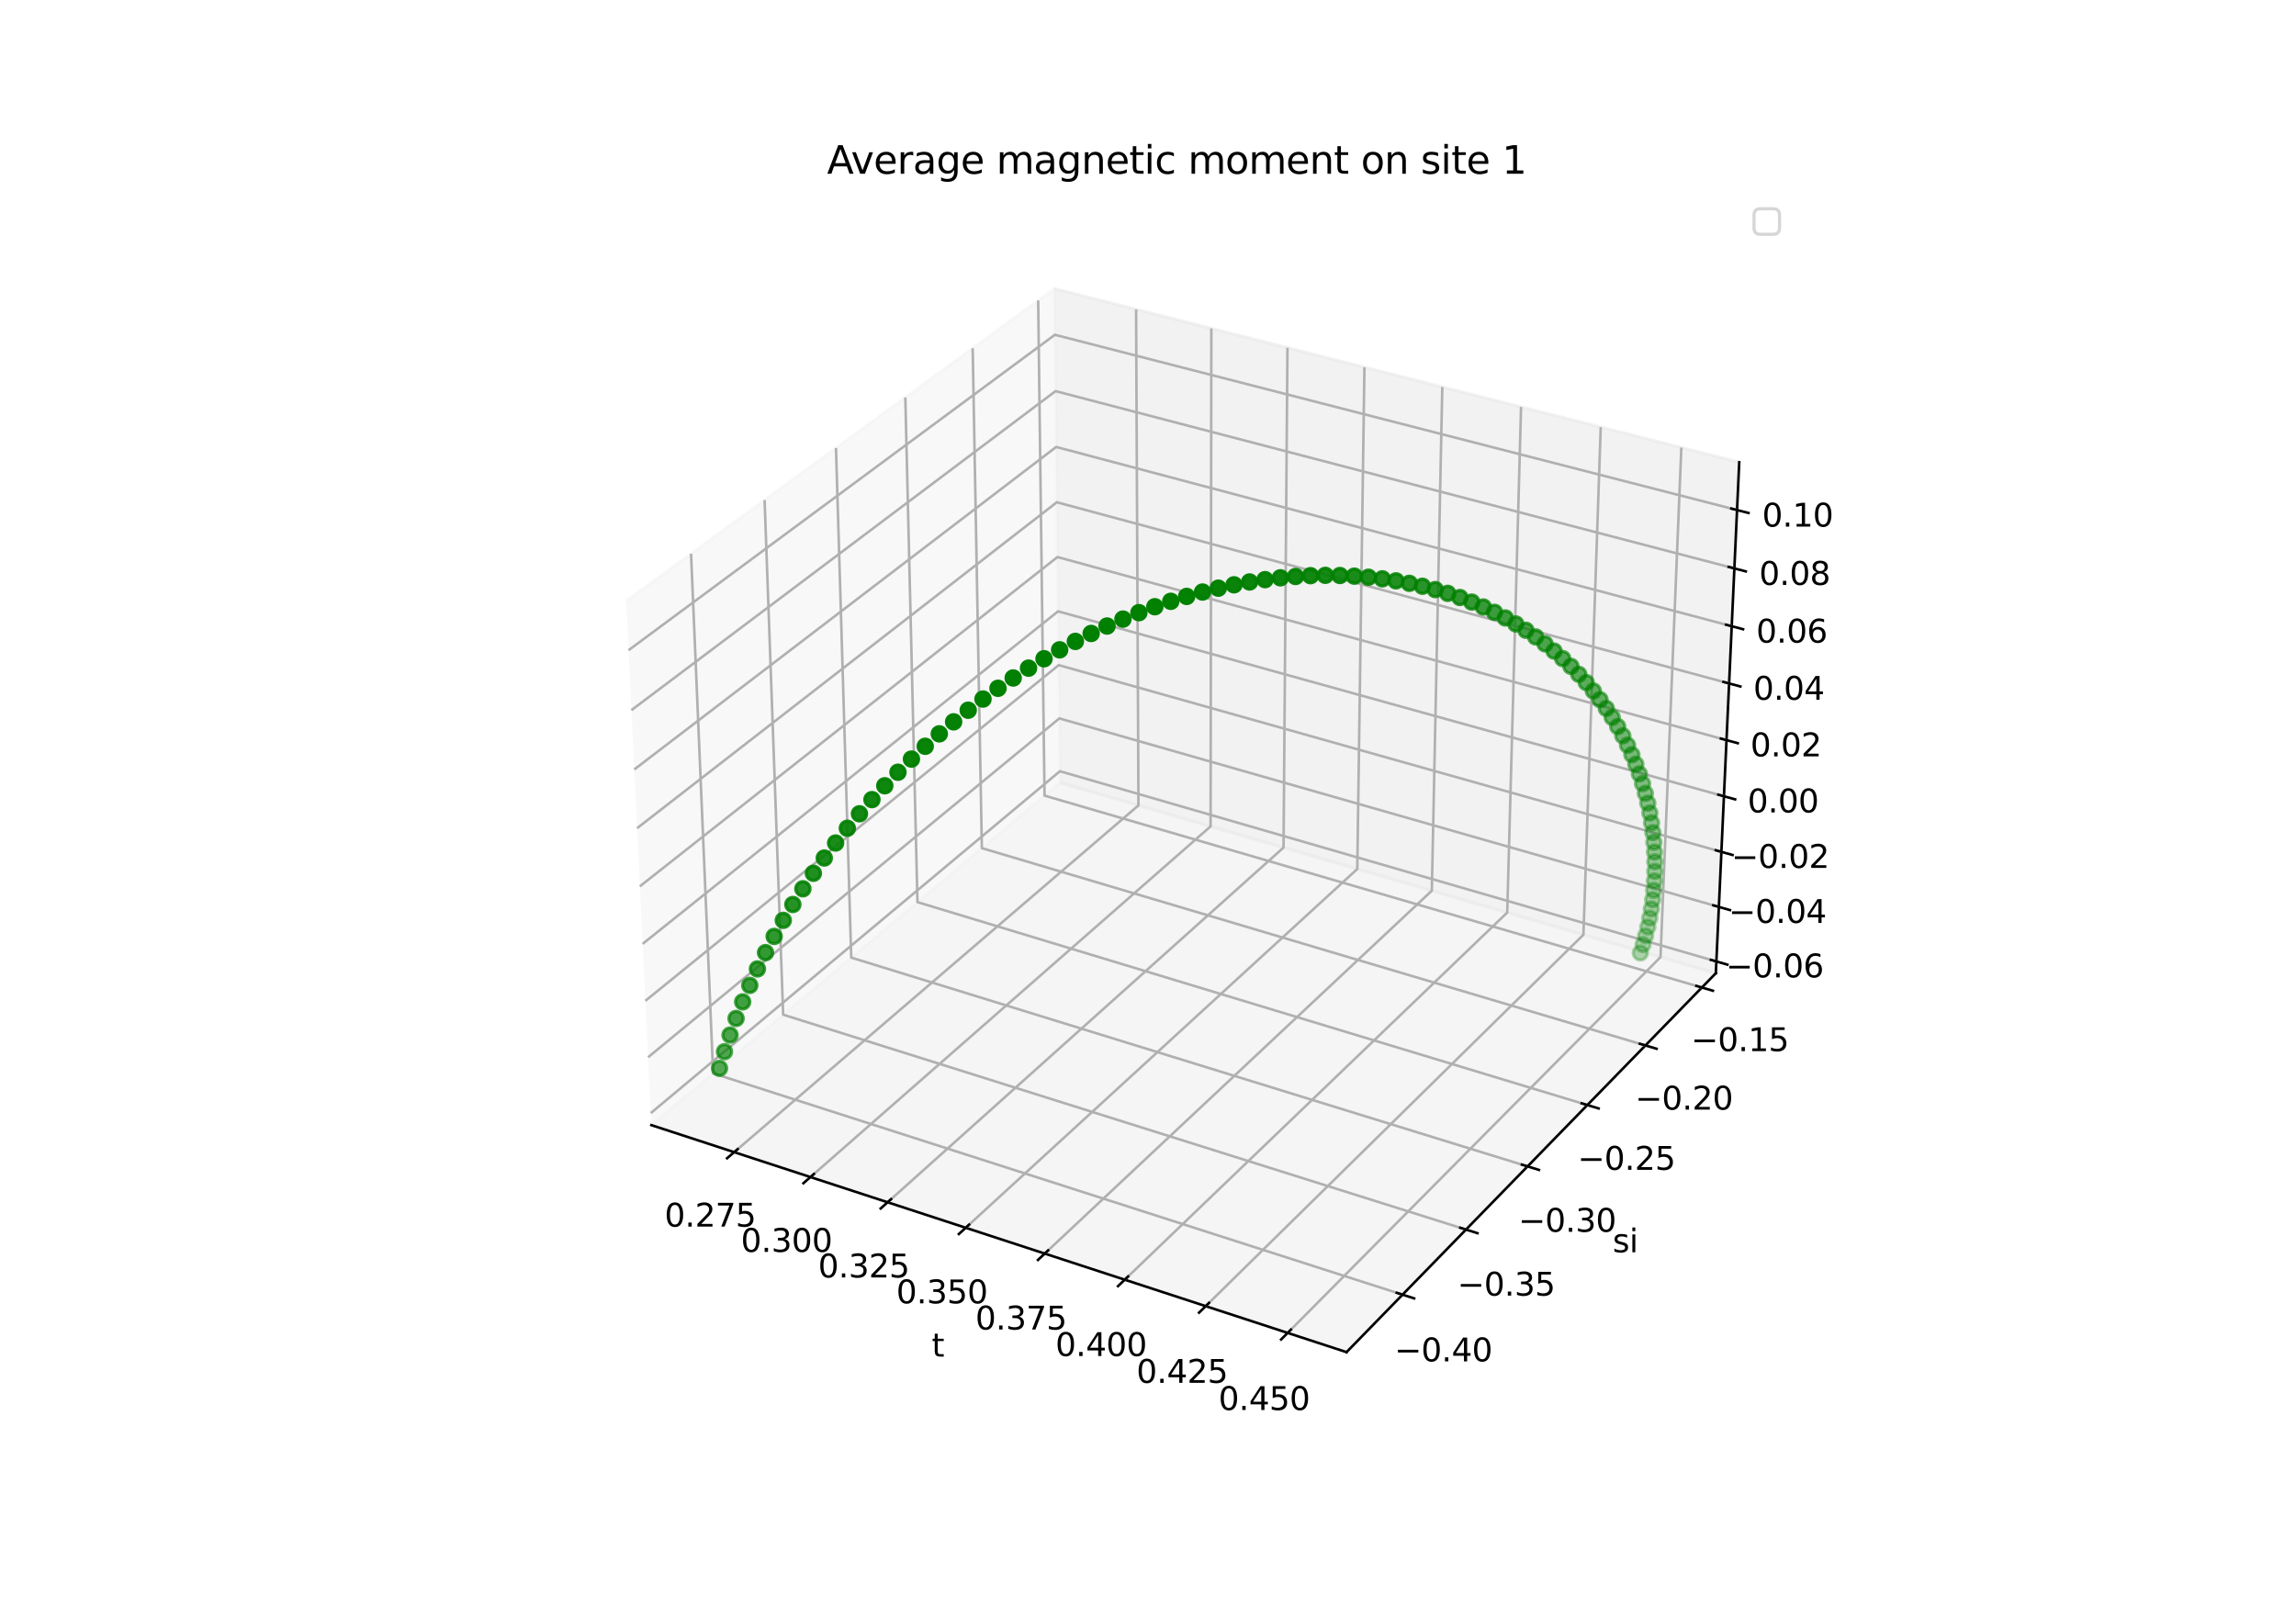 <?xml version="1.0" encoding="utf-8" standalone="no"?>
<!DOCTYPE svg PUBLIC "-//W3C//DTD SVG 1.1//EN"
  "http://www.w3.org/Graphics/SVG/1.1/DTD/svg11.dtd">
<svg xmlns:xlink="http://www.w3.org/1999/xlink" width="720pt" height="504pt" viewBox="0 0 720 504" xmlns="http://www.w3.org/2000/svg" version="1.1">
 <defs>
  <style type="text/css">*{stroke-linejoin: round; stroke-linecap: butt}</style>
 </defs>
 <g id="figure_1">
  <g id="patch_1">
   <path d="M 0 504 
L 720 504 
L 720 0 
L 0 0 
z
" style="fill: #ffffff"/>
  </g>
  <g id="patch_2">
   <path d="M 174.96 448.56 
L 563.04 448.56 
L 563.04 60.48 
L 174.96 60.48 
z
" style="fill: #ffffff"/>
  </g>
  <g id="pane3d_1">
   <g id="patch_3">
    <path d="M 204.263 352.872 
L 332.419 245.448 
L 330.638 90.525 
L 196.348 188.523 
" style="fill: #f2f2f2; opacity: 0.5; stroke: #f2f2f2; stroke-linejoin: miter"/>
   </g>
  </g>
  <g id="pane3d_2">
   <g id="patch_4">
    <path d="M 332.419 245.448 
L 538.065 305.222 
L 545.404 144.961 
L 330.638 90.525 
" style="fill: #e6e6e6; opacity: 0.5; stroke: #e6e6e6; stroke-linejoin: miter"/>
   </g>
  </g>
  <g id="pane3d_3">
   <g id="patch_5">
    <path d="M 204.263 352.872 
L 422.257 424.069 
L 538.065 305.222 
L 332.419 245.448 
" style="fill: #ececec; opacity: 0.5; stroke: #ececec; stroke-linejoin: miter"/>
   </g>
  </g>
  <g id="axis3d_1">
   <g id="line2d_1">
    <path d="M 204.263 352.872 
L 422.257 424.069 
" style="fill: none; stroke: #000000; stroke-width: 0.8; stroke-linecap: square"/>
   </g>
   <g id="text_1">
    <!-- t -->
    <g transform="translate(292.177 425.472) scale(0.1 -0.1)">
     <defs>
      <path id="DejaVuSans-74" d="M 1172 4494 
L 1172 3500 
L 2356 3500 
L 2356 3053 
L 1172 3053 
L 1172 1153 
Q 1172 725 1289 603 
Q 1406 481 1766 481 
L 2356 481 
L 2356 0 
L 1766 0 
Q 1100 0 847 248 
Q 594 497 594 1153 
L 594 3053 
L 172 3053 
L 172 3500 
L 594 3500 
L 594 4494 
L 1172 4494 
z
" transform="scale(0.016)"/>
     </defs>
     <use xlink:href="#DejaVuSans-74"/>
    </g>
   </g>
   <g id="Line3DCollection_1">
    <path d="M 230.222 361.35 
L 357.004 252.594 
L 356.265 97.02 
" style="fill: none; stroke: #b0b0b0; stroke-width: 0.8"/>
    <path d="M 254.14 369.162 
L 379.631 259.171 
L 379.863 103.002 
" style="fill: none; stroke: #b0b0b0; stroke-width: 0.8"/>
    <path d="M 278.341 377.066 
L 402.505 265.82 
L 403.73 109.051 
" style="fill: none; stroke: #b0b0b0; stroke-width: 0.8"/>
    <path d="M 302.831 385.064 
L 425.629 272.541 
L 427.869 115.17 
" style="fill: none; stroke: #b0b0b0; stroke-width: 0.8"/>
    <path d="M 327.616 393.159 
L 449.008 279.336 
L 452.286 121.359 
" style="fill: none; stroke: #b0b0b0; stroke-width: 0.8"/>
    <path d="M 352.7 401.352 
L 472.646 286.207 
L 476.985 127.619 
" style="fill: none; stroke: #b0b0b0; stroke-width: 0.8"/>
    <path d="M 378.09 409.644 
L 496.546 293.154 
L 501.971 133.952 
" style="fill: none; stroke: #b0b0b0; stroke-width: 0.8"/>
    <path d="M 403.791 418.038 
L 520.715 300.178 
L 527.249 140.36 
" style="fill: none; stroke: #b0b0b0; stroke-width: 0.8"/>
   </g>
   <g id="xtick_1">
    <g id="line2d_2">
     <path d="M 231.327 360.403 
L 228.009 363.249 
" style="fill: none; stroke: #000000; stroke-width: 0.8; stroke-linecap: square"/>
    </g>
    <g id="text_2">
     <!-- 0.275 -->
     <g transform="translate(208.397 384.701) scale(0.1 -0.1)">
      <defs>
       <path id="DejaVuSans-30" d="M 2034 4250 
Q 1547 4250 1301 3770 
Q 1056 3291 1056 2328 
Q 1056 1369 1301 889 
Q 1547 409 2034 409 
Q 2525 409 2770 889 
Q 3016 1369 3016 2328 
Q 3016 3291 2770 3770 
Q 2525 4250 2034 4250 
z
M 2034 4750 
Q 2819 4750 3233 4129 
Q 3647 3509 3647 2328 
Q 3647 1150 3233 529 
Q 2819 -91 2034 -91 
Q 1250 -91 836 529 
Q 422 1150 422 2328 
Q 422 3509 836 4129 
Q 1250 4750 2034 4750 
z
" transform="scale(0.016)"/>
       <path id="DejaVuSans-2e" d="M 684 794 
L 1344 794 
L 1344 0 
L 684 0 
L 684 794 
z
" transform="scale(0.016)"/>
       <path id="DejaVuSans-32" d="M 1228 531 
L 3431 531 
L 3431 0 
L 469 0 
L 469 531 
Q 828 903 1448 1529 
Q 2069 2156 2228 2338 
Q 2531 2678 2651 2914 
Q 2772 3150 2772 3378 
Q 2772 3750 2511 3984 
Q 2250 4219 1831 4219 
Q 1534 4219 1204 4116 
Q 875 4013 500 3803 
L 500 4441 
Q 881 4594 1212 4672 
Q 1544 4750 1819 4750 
Q 2544 4750 2975 4387 
Q 3406 4025 3406 3419 
Q 3406 3131 3298 2873 
Q 3191 2616 2906 2266 
Q 2828 2175 2409 1742 
Q 1991 1309 1228 531 
z
" transform="scale(0.016)"/>
       <path id="DejaVuSans-37" d="M 525 4666 
L 3525 4666 
L 3525 4397 
L 1831 0 
L 1172 0 
L 2766 4134 
L 525 4134 
L 525 4666 
z
" transform="scale(0.016)"/>
       <path id="DejaVuSans-35" d="M 691 4666 
L 3169 4666 
L 3169 4134 
L 1269 4134 
L 1269 2991 
Q 1406 3038 1543 3061 
Q 1681 3084 1819 3084 
Q 2600 3084 3056 2656 
Q 3513 2228 3513 1497 
Q 3513 744 3044 326 
Q 2575 -91 1722 -91 
Q 1428 -91 1123 -41 
Q 819 9 494 109 
L 494 744 
Q 775 591 1075 516 
Q 1375 441 1709 441 
Q 2250 441 2565 725 
Q 2881 1009 2881 1497 
Q 2881 1984 2565 2268 
Q 2250 2553 1709 2553 
Q 1456 2553 1204 2497 
Q 953 2441 691 2322 
L 691 4666 
z
" transform="scale(0.016)"/>
      </defs>
      <use xlink:href="#DejaVuSans-30"/>
      <use xlink:href="#DejaVuSans-2e" x="63.623"/>
      <use xlink:href="#DejaVuSans-32" x="95.41"/>
      <use xlink:href="#DejaVuSans-37" x="159.033"/>
      <use xlink:href="#DejaVuSans-35" x="222.656"/>
     </g>
    </g>
   </g>
   <g id="xtick_2">
    <g id="line2d_3">
     <path d="M 255.233 368.203 
L 251.948 371.083 
" style="fill: none; stroke: #000000; stroke-width: 0.8; stroke-linecap: square"/>
    </g>
    <g id="text_3">
     <!-- 0.300 -->
     <g transform="translate(232.331 392.626) scale(0.1 -0.1)">
      <defs>
       <path id="DejaVuSans-33" d="M 2597 2516 
Q 3050 2419 3304 2112 
Q 3559 1806 3559 1356 
Q 3559 666 3084 287 
Q 2609 -91 1734 -91 
Q 1441 -91 1130 -33 
Q 819 25 488 141 
L 488 750 
Q 750 597 1062 519 
Q 1375 441 1716 441 
Q 2309 441 2620 675 
Q 2931 909 2931 1356 
Q 2931 1769 2642 2001 
Q 2353 2234 1838 2234 
L 1294 2234 
L 1294 2753 
L 1863 2753 
Q 2328 2753 2575 2939 
Q 2822 3125 2822 3475 
Q 2822 3834 2567 4026 
Q 2313 4219 1838 4219 
Q 1578 4219 1281 4162 
Q 984 4106 628 3988 
L 628 4550 
Q 988 4650 1302 4700 
Q 1616 4750 1894 4750 
Q 2613 4750 3031 4423 
Q 3450 4097 3450 3541 
Q 3450 3153 3228 2886 
Q 3006 2619 2597 2516 
z
" transform="scale(0.016)"/>
      </defs>
      <use xlink:href="#DejaVuSans-30"/>
      <use xlink:href="#DejaVuSans-2e" x="63.623"/>
      <use xlink:href="#DejaVuSans-33" x="95.41"/>
      <use xlink:href="#DejaVuSans-30" x="159.033"/>
      <use xlink:href="#DejaVuSans-30" x="222.656"/>
     </g>
    </g>
   </g>
   <g id="xtick_3">
    <g id="line2d_4">
     <path d="M 279.423 376.096 
L 276.171 379.01 
" style="fill: none; stroke: #000000; stroke-width: 0.8; stroke-linecap: square"/>
    </g>
    <g id="text_4">
     <!-- 0.325 -->
     <g transform="translate(256.55 400.645) scale(0.1 -0.1)">
      <use xlink:href="#DejaVuSans-30"/>
      <use xlink:href="#DejaVuSans-2e" x="63.623"/>
      <use xlink:href="#DejaVuSans-33" x="95.41"/>
      <use xlink:href="#DejaVuSans-32" x="159.033"/>
      <use xlink:href="#DejaVuSans-35" x="222.656"/>
     </g>
    </g>
   </g>
   <g id="xtick_4">
    <g id="line2d_5">
     <path d="M 303.902 384.083 
L 300.684 387.032 
" style="fill: none; stroke: #000000; stroke-width: 0.8; stroke-linecap: square"/>
    </g>
    <g id="text_5">
     <!-- 0.350 -->
     <g transform="translate(281.059 408.76) scale(0.1 -0.1)">
      <use xlink:href="#DejaVuSans-30"/>
      <use xlink:href="#DejaVuSans-2e" x="63.623"/>
      <use xlink:href="#DejaVuSans-33" x="95.41"/>
      <use xlink:href="#DejaVuSans-35" x="159.033"/>
      <use xlink:href="#DejaVuSans-30" x="222.656"/>
     </g>
    </g>
   </g>
   <g id="xtick_5">
    <g id="line2d_6">
     <path d="M 328.675 392.166 
L 325.492 395.15 
" style="fill: none; stroke: #000000; stroke-width: 0.8; stroke-linecap: square"/>
    </g>
    <g id="text_6">
     <!-- 0.375 -->
     <g transform="translate(305.864 416.973) scale(0.1 -0.1)">
      <use xlink:href="#DejaVuSans-30"/>
      <use xlink:href="#DejaVuSans-2e" x="63.623"/>
      <use xlink:href="#DejaVuSans-33" x="95.41"/>
      <use xlink:href="#DejaVuSans-37" x="159.033"/>
      <use xlink:href="#DejaVuSans-35" x="222.656"/>
     </g>
    </g>
   </g>
   <g id="xtick_6">
    <g id="line2d_7">
     <path d="M 353.748 400.346 
L 350.601 403.367 
" style="fill: none; stroke: #000000; stroke-width: 0.8; stroke-linecap: square"/>
    </g>
    <g id="text_7">
     <!-- 0.400 -->
     <g transform="translate(330.97 425.286) scale(0.1 -0.1)">
      <defs>
       <path id="DejaVuSans-34" d="M 2419 4116 
L 825 1625 
L 2419 1625 
L 2419 4116 
z
M 2253 4666 
L 3047 4666 
L 3047 1625 
L 3713 1625 
L 3713 1100 
L 3047 1100 
L 3047 0 
L 2419 0 
L 2419 1100 
L 313 1100 
L 313 1709 
L 2253 4666 
z
" transform="scale(0.016)"/>
      </defs>
      <use xlink:href="#DejaVuSans-30"/>
      <use xlink:href="#DejaVuSans-2e" x="63.623"/>
      <use xlink:href="#DejaVuSans-34" x="95.41"/>
      <use xlink:href="#DejaVuSans-30" x="159.033"/>
      <use xlink:href="#DejaVuSans-30" x="222.656"/>
     </g>
    </g>
   </g>
   <g id="xtick_7">
    <g id="line2d_8">
     <path d="M 379.125 408.626 
L 376.016 411.684 
" style="fill: none; stroke: #000000; stroke-width: 0.8; stroke-linecap: square"/>
    </g>
    <g id="text_8">
     <!-- 0.425 -->
     <g transform="translate(356.381 433.699) scale(0.1 -0.1)">
      <use xlink:href="#DejaVuSans-30"/>
      <use xlink:href="#DejaVuSans-2e" x="63.623"/>
      <use xlink:href="#DejaVuSans-34" x="95.41"/>
      <use xlink:href="#DejaVuSans-32" x="159.033"/>
      <use xlink:href="#DejaVuSans-35" x="222.656"/>
     </g>
    </g>
   </g>
   <g id="xtick_8">
    <g id="line2d_9">
     <path d="M 404.812 417.008 
L 401.742 420.103 
" style="fill: none; stroke: #000000; stroke-width: 0.8; stroke-linecap: square"/>
    </g>
    <g id="text_9">
     <!-- 0.450 -->
     <g transform="translate(382.105 442.217) scale(0.1 -0.1)">
      <use xlink:href="#DejaVuSans-30"/>
      <use xlink:href="#DejaVuSans-2e" x="63.623"/>
      <use xlink:href="#DejaVuSans-34" x="95.41"/>
      <use xlink:href="#DejaVuSans-35" x="159.033"/>
      <use xlink:href="#DejaVuSans-30" x="222.656"/>
     </g>
    </g>
   </g>
  </g>
  <g id="axis3d_2">
   <g id="line2d_10">
    <path d="M 538.065 305.222 
L 422.257 424.069 
" style="fill: none; stroke: #000000; stroke-width: 0.8; stroke-linecap: square"/>
   </g>
   <g id="text_10">
    <!-- si -->
    <g transform="translate(505.72 392.744) scale(0.1 -0.1)">
     <defs>
      <path id="DejaVuSans-73" d="M 2834 3397 
L 2834 2853 
Q 2591 2978 2328 3040 
Q 2066 3103 1784 3103 
Q 1356 3103 1142 2972 
Q 928 2841 928 2578 
Q 928 2378 1081 2264 
Q 1234 2150 1697 2047 
L 1894 2003 
Q 2506 1872 2764 1633 
Q 3022 1394 3022 966 
Q 3022 478 2636 193 
Q 2250 -91 1575 -91 
Q 1294 -91 989 -36 
Q 684 19 347 128 
L 347 722 
Q 666 556 975 473 
Q 1284 391 1588 391 
Q 1994 391 2212 530 
Q 2431 669 2431 922 
Q 2431 1156 2273 1281 
Q 2116 1406 1581 1522 
L 1381 1569 
Q 847 1681 609 1914 
Q 372 2147 372 2553 
Q 372 3047 722 3315 
Q 1072 3584 1716 3584 
Q 2034 3584 2315 3537 
Q 2597 3491 2834 3397 
z
" transform="scale(0.016)"/>
      <path id="DejaVuSans-69" d="M 603 3500 
L 1178 3500 
L 1178 0 
L 603 0 
L 603 3500 
z
M 603 4863 
L 1178 4863 
L 1178 4134 
L 603 4134 
L 603 4863 
z
" transform="scale(0.016)"/>
     </defs>
     <use xlink:href="#DejaVuSans-73"/>
     <use xlink:href="#DejaVuSans-69" x="52.1"/>
    </g>
   </g>
   <g id="Line3DCollection_2">
    <path d="M 216.707 173.666 
L 223.629 336.638 
L 439.823 406.042 
" style="fill: none; stroke: #b0b0b0; stroke-width: 0.8"/>
    <path d="M 239.768 156.837 
L 245.593 318.228 
L 459.717 385.626 
" style="fill: none; stroke: #b0b0b0; stroke-width: 0.8"/>
    <path d="M 262.155 140.5 
L 266.943 300.332 
L 479.025 365.811 
" style="fill: none; stroke: #b0b0b0; stroke-width: 0.8"/>
    <path d="M 283.898 124.633 
L 287.704 282.93 
L 497.774 346.57 
" style="fill: none; stroke: #b0b0b0; stroke-width: 0.8"/>
    <path d="M 305.024 109.217 
L 307.9 266.001 
L 515.987 327.879 
" style="fill: none; stroke: #b0b0b0; stroke-width: 0.8"/>
    <path d="M 325.558 94.231 
L 327.554 249.527 
L 533.687 309.714 
" style="fill: none; stroke: #b0b0b0; stroke-width: 0.8"/>
   </g>
   <g id="xtick_9">
    <g id="line2d_11">
     <path d="M 438.002 405.457 
L 443.471 407.213 
" style="fill: none; stroke: #000000; stroke-width: 0.8; stroke-linecap: square"/>
    </g>
    <g id="text_11">
     <!-- −0.40 -->
     <g transform="translate(437.291 426.961) scale(0.1 -0.1)">
      <defs>
       <path id="DejaVuSans-2212" d="M 678 2272 
L 4684 2272 
L 4684 1741 
L 678 1741 
L 678 2272 
z
" transform="scale(0.016)"/>
      </defs>
      <use xlink:href="#DejaVuSans-2212"/>
      <use xlink:href="#DejaVuSans-30" x="83.789"/>
      <use xlink:href="#DejaVuSans-2e" x="147.412"/>
      <use xlink:href="#DejaVuSans-34" x="179.199"/>
      <use xlink:href="#DejaVuSans-30" x="242.822"/>
     </g>
    </g>
   </g>
   <g id="xtick_10">
    <g id="line2d_12">
     <path d="M 457.914 385.059 
L 463.326 386.762 
" style="fill: none; stroke: #000000; stroke-width: 0.8; stroke-linecap: square"/>
    </g>
    <g id="text_12">
     <!-- −0.35 -->
     <g transform="translate(457.002 406.339) scale(0.1 -0.1)">
      <use xlink:href="#DejaVuSans-2212"/>
      <use xlink:href="#DejaVuSans-30" x="83.789"/>
      <use xlink:href="#DejaVuSans-2e" x="147.412"/>
      <use xlink:href="#DejaVuSans-33" x="179.199"/>
      <use xlink:href="#DejaVuSans-35" x="242.822"/>
     </g>
    </g>
   </g>
   <g id="xtick_11">
    <g id="line2d_13">
     <path d="M 477.241 365.26 
L 482.598 366.914 
" style="fill: none; stroke: #000000; stroke-width: 0.8; stroke-linecap: square"/>
    </g>
    <g id="text_13">
     <!-- −0.30 -->
     <g transform="translate(476.132 386.323) scale(0.1 -0.1)">
      <use xlink:href="#DejaVuSans-2212"/>
      <use xlink:href="#DejaVuSans-30" x="83.789"/>
      <use xlink:href="#DejaVuSans-2e" x="147.412"/>
      <use xlink:href="#DejaVuSans-33" x="179.199"/>
      <use xlink:href="#DejaVuSans-30" x="242.822"/>
     </g>
    </g>
   </g>
   <g id="xtick_12">
    <g id="line2d_14">
     <path d="M 496.008 346.035 
L 501.31 347.641 
" style="fill: none; stroke: #000000; stroke-width: 0.8; stroke-linecap: square"/>
    </g>
    <g id="text_14">
     <!-- −0.25 -->
     <g transform="translate(494.708 366.887) scale(0.1 -0.1)">
      <use xlink:href="#DejaVuSans-2212"/>
      <use xlink:href="#DejaVuSans-30" x="83.789"/>
      <use xlink:href="#DejaVuSans-2e" x="147.412"/>
      <use xlink:href="#DejaVuSans-32" x="179.199"/>
      <use xlink:href="#DejaVuSans-35" x="242.822"/>
     </g>
    </g>
   </g>
   <g id="xtick_13">
    <g id="line2d_15">
     <path d="M 514.239 327.359 
L 519.487 328.92 
" style="fill: none; stroke: #000000; stroke-width: 0.8; stroke-linecap: square"/>
    </g>
    <g id="text_15">
     <!-- −0.20 -->
     <g transform="translate(512.753 348.007) scale(0.1 -0.1)">
      <use xlink:href="#DejaVuSans-2212"/>
      <use xlink:href="#DejaVuSans-30" x="83.789"/>
      <use xlink:href="#DejaVuSans-2e" x="147.412"/>
      <use xlink:href="#DejaVuSans-32" x="179.199"/>
      <use xlink:href="#DejaVuSans-30" x="242.822"/>
     </g>
    </g>
   </g>
   <g id="xtick_14">
    <g id="line2d_16">
     <path d="M 531.957 309.209 
L 537.152 310.726 
" style="fill: none; stroke: #000000; stroke-width: 0.8; stroke-linecap: square"/>
    </g>
    <g id="text_16">
     <!-- −0.15 -->
     <g transform="translate(530.29 329.659) scale(0.1 -0.1)">
      <defs>
       <path id="DejaVuSans-31" d="M 794 531 
L 1825 531 
L 1825 4091 
L 703 3866 
L 703 4441 
L 1819 4666 
L 2450 4666 
L 2450 531 
L 3481 531 
L 3481 0 
L 794 0 
L 794 531 
z
" transform="scale(0.016)"/>
      </defs>
      <use xlink:href="#DejaVuSans-2212"/>
      <use xlink:href="#DejaVuSans-30" x="83.789"/>
      <use xlink:href="#DejaVuSans-2e" x="147.412"/>
      <use xlink:href="#DejaVuSans-31" x="179.199"/>
      <use xlink:href="#DejaVuSans-35" x="242.822"/>
     </g>
    </g>
   </g>
  </g>
  <g id="axis3d_3">
   <g id="line2d_17">
    <path d="M 538.065 305.222 
L 545.404 144.961 
" style="fill: none; stroke: #000000; stroke-width: 0.8; stroke-linecap: square"/>
   </g>
   <g id="Line3DCollection_3">
    <path d="M 538.234 301.536 
L 332.378 241.878 
L 204.081 349.098 
" style="fill: none; stroke: #b0b0b0; stroke-width: 0.8"/>
    <path d="M 539.017 284.431 
L 332.188 225.313 
L 203.237 331.582 
" style="fill: none; stroke: #b0b0b0; stroke-width: 0.8"/>
    <path d="M 539.808 267.162 
L 331.996 208.597 
L 202.386 313.892 
" style="fill: none; stroke: #b0b0b0; stroke-width: 0.8"/>
    <path d="M 540.606 249.727 
L 331.802 191.727 
L 201.525 296.024 
" style="fill: none; stroke: #b0b0b0; stroke-width: 0.8"/>
    <path d="M 541.413 232.122 
L 331.606 174.702 
L 200.656 277.976 
" style="fill: none; stroke: #b0b0b0; stroke-width: 0.8"/>
    <path d="M 542.227 214.346 
L 331.408 157.519 
L 199.778 259.746 
" style="fill: none; stroke: #b0b0b0; stroke-width: 0.8"/>
    <path d="M 543.049 196.396 
L 331.209 140.175 
L 198.891 241.331 
" style="fill: none; stroke: #b0b0b0; stroke-width: 0.8"/>
    <path d="M 543.879 178.27 
L 331.008 122.67 
L 197.995 222.727 
" style="fill: none; stroke: #b0b0b0; stroke-width: 0.8"/>
    <path d="M 544.717 159.964 
L 330.804 105 
L 197.09 203.932 
" style="fill: none; stroke: #b0b0b0; stroke-width: 0.8"/>
   </g>
   <g id="xtick_15">
    <g id="line2d_18">
     <path d="M 536.506 301.035 
L 541.694 302.538 
" style="fill: none; stroke: #000000; stroke-width: 0.8; stroke-linecap: square"/>
    </g>
    <g id="text_17">
     <!-- −0.06 -->
     <g transform="translate(541.196 306.532) scale(0.1 -0.1)">
      <defs>
       <path id="DejaVuSans-36" d="M 2113 2584 
Q 1688 2584 1439 2293 
Q 1191 2003 1191 1497 
Q 1191 994 1439 701 
Q 1688 409 2113 409 
Q 2538 409 2786 701 
Q 3034 994 3034 1497 
Q 3034 2003 2786 2293 
Q 2538 2584 2113 2584 
z
M 3366 4563 
L 3366 3988 
Q 3128 4100 2886 4159 
Q 2644 4219 2406 4219 
Q 1781 4219 1451 3797 
Q 1122 3375 1075 2522 
Q 1259 2794 1537 2939 
Q 1816 3084 2150 3084 
Q 2853 3084 3261 2657 
Q 3669 2231 3669 1497 
Q 3669 778 3244 343 
Q 2819 -91 2113 -91 
Q 1303 -91 875 529 
Q 447 1150 447 2328 
Q 447 3434 972 4092 
Q 1497 4750 2381 4750 
Q 2619 4750 2861 4703 
Q 3103 4656 3366 4563 
z
" transform="scale(0.016)"/>
      </defs>
      <use xlink:href="#DejaVuSans-2212"/>
      <use xlink:href="#DejaVuSans-30" x="83.789"/>
      <use xlink:href="#DejaVuSans-2e" x="147.412"/>
      <use xlink:href="#DejaVuSans-30" x="179.199"/>
      <use xlink:href="#DejaVuSans-36" x="242.822"/>
     </g>
    </g>
   </g>
   <g id="xtick_16">
    <g id="line2d_19">
     <path d="M 537.281 283.935 
L 542.494 285.425 
" style="fill: none; stroke: #000000; stroke-width: 0.8; stroke-linecap: square"/>
    </g>
    <g id="text_18">
     <!-- −0.04 -->
     <g transform="translate(542.064 289.45) scale(0.1 -0.1)">
      <use xlink:href="#DejaVuSans-2212"/>
      <use xlink:href="#DejaVuSans-30" x="83.789"/>
      <use xlink:href="#DejaVuSans-2e" x="147.412"/>
      <use xlink:href="#DejaVuSans-30" x="179.199"/>
      <use xlink:href="#DejaVuSans-34" x="242.822"/>
     </g>
    </g>
   </g>
   <g id="xtick_17">
    <g id="line2d_20">
     <path d="M 538.063 266.67 
L 543.302 268.147 
" style="fill: none; stroke: #000000; stroke-width: 0.8; stroke-linecap: square"/>
    </g>
    <g id="text_19">
     <!-- −0.02 -->
     <g transform="translate(542.942 272.205) scale(0.1 -0.1)">
      <use xlink:href="#DejaVuSans-2212"/>
      <use xlink:href="#DejaVuSans-30" x="83.789"/>
      <use xlink:href="#DejaVuSans-2e" x="147.412"/>
      <use xlink:href="#DejaVuSans-30" x="179.199"/>
      <use xlink:href="#DejaVuSans-32" x="242.822"/>
     </g>
    </g>
   </g>
   <g id="xtick_18">
    <g id="line2d_21">
     <path d="M 538.853 249.239 
L 544.118 250.702 
" style="fill: none; stroke: #000000; stroke-width: 0.8; stroke-linecap: square"/>
    </g>
    <g id="text_20">
     <!-- 0.00 -->
     <g transform="translate(548.017 254.793) scale(0.1 -0.1)">
      <use xlink:href="#DejaVuSans-30"/>
      <use xlink:href="#DejaVuSans-2e" x="63.623"/>
      <use xlink:href="#DejaVuSans-30" x="95.41"/>
      <use xlink:href="#DejaVuSans-30" x="159.033"/>
     </g>
    </g>
   </g>
   <g id="xtick_19">
    <g id="line2d_22">
     <path d="M 539.65 231.64 
L 544.942 233.088 
" style="fill: none; stroke: #000000; stroke-width: 0.8; stroke-linecap: square"/>
    </g>
    <g id="text_21">
     <!-- 0.02 -->
     <g transform="translate(548.911 237.213) scale(0.1 -0.1)">
      <use xlink:href="#DejaVuSans-30"/>
      <use xlink:href="#DejaVuSans-2e" x="63.623"/>
      <use xlink:href="#DejaVuSans-30" x="95.41"/>
      <use xlink:href="#DejaVuSans-32" x="159.033"/>
     </g>
    </g>
   </g>
   <g id="xtick_20">
    <g id="line2d_23">
     <path d="M 540.455 213.869 
L 545.774 215.302 
" style="fill: none; stroke: #000000; stroke-width: 0.8; stroke-linecap: square"/>
    </g>
    <g id="text_22">
     <!-- 0.04 -->
     <g transform="translate(549.814 219.463) scale(0.1 -0.1)">
      <use xlink:href="#DejaVuSans-30"/>
      <use xlink:href="#DejaVuSans-2e" x="63.623"/>
      <use xlink:href="#DejaVuSans-30" x="95.41"/>
      <use xlink:href="#DejaVuSans-34" x="159.033"/>
     </g>
    </g>
   </g>
   <g id="xtick_21">
    <g id="line2d_24">
     <path d="M 541.268 195.924 
L 546.614 197.342 
" style="fill: none; stroke: #000000; stroke-width: 0.8; stroke-linecap: square"/>
    </g>
    <g id="text_23">
     <!-- 0.06 -->
     <g transform="translate(550.726 201.539) scale(0.1 -0.1)">
      <use xlink:href="#DejaVuSans-30"/>
      <use xlink:href="#DejaVuSans-2e" x="63.623"/>
      <use xlink:href="#DejaVuSans-30" x="95.41"/>
      <use xlink:href="#DejaVuSans-36" x="159.033"/>
     </g>
    </g>
   </g>
   <g id="xtick_22">
    <g id="line2d_25">
     <path d="M 542.089 177.802 
L 547.462 179.206 
" style="fill: none; stroke: #000000; stroke-width: 0.8; stroke-linecap: square"/>
    </g>
    <g id="text_24">
     <!-- 0.08 -->
     <g transform="translate(551.646 183.439) scale(0.1 -0.1)">
      <defs>
       <path id="DejaVuSans-38" d="M 2034 2216 
Q 1584 2216 1326 1975 
Q 1069 1734 1069 1313 
Q 1069 891 1326 650 
Q 1584 409 2034 409 
Q 2484 409 2743 651 
Q 3003 894 3003 1313 
Q 3003 1734 2745 1975 
Q 2488 2216 2034 2216 
z
M 1403 2484 
Q 997 2584 770 2862 
Q 544 3141 544 3541 
Q 544 4100 942 4425 
Q 1341 4750 2034 4750 
Q 2731 4750 3128 4425 
Q 3525 4100 3525 3541 
Q 3525 3141 3298 2862 
Q 3072 2584 2669 2484 
Q 3125 2378 3379 2068 
Q 3634 1759 3634 1313 
Q 3634 634 3220 271 
Q 2806 -91 2034 -91 
Q 1263 -91 848 271 
Q 434 634 434 1313 
Q 434 1759 690 2068 
Q 947 2378 1403 2484 
z
M 1172 3481 
Q 1172 3119 1398 2916 
Q 1625 2713 2034 2713 
Q 2441 2713 2670 2916 
Q 2900 3119 2900 3481 
Q 2900 3844 2670 4047 
Q 2441 4250 2034 4250 
Q 1625 4250 1398 4047 
Q 1172 3844 1172 3481 
z
" transform="scale(0.016)"/>
      </defs>
      <use xlink:href="#DejaVuSans-30"/>
      <use xlink:href="#DejaVuSans-2e" x="63.623"/>
      <use xlink:href="#DejaVuSans-30" x="95.41"/>
      <use xlink:href="#DejaVuSans-38" x="159.033"/>
     </g>
    </g>
   </g>
   <g id="xtick_23">
    <g id="line2d_26">
     <path d="M 542.918 159.502 
L 548.319 160.89 
" style="fill: none; stroke: #000000; stroke-width: 0.8; stroke-linecap: square"/>
    </g>
    <g id="text_25">
     <!-- 0.10 -->
     <g transform="translate(552.576 165.161) scale(0.1 -0.1)">
      <use xlink:href="#DejaVuSans-30"/>
      <use xlink:href="#DejaVuSans-2e" x="63.623"/>
      <use xlink:href="#DejaVuSans-31" x="95.41"/>
      <use xlink:href="#DejaVuSans-30" x="159.033"/>
     </g>
    </g>
   </g>
  </g>
  <g id="axes_1">
   <g id="Path3DCollection_1">
    <defs>
     <path id="C0_0_8c567a494f" d="M 0 2.236 
C 0.593 2.236 1.162 2 1.581 1.581 
C 2 1.162 2.236 0.593 2.236 -0 
C 2.236 -0.593 2 -1.162 1.581 -1.581 
C 1.162 -2 0.593 -2.236 0 -2.236 
C -0.593 -2.236 -1.162 -2 -1.581 -1.581 
C -2 -1.162 -2.236 -0.593 -2.236 0 
C -2.236 0.593 -2 1.162 -1.581 1.581 
C -1.162 2 -0.593 2.236 0 2.236 
z
"/>
    </defs>
    <g clip-path="url(#pf5fe8722d4)">
     <use xlink:href="#C0_0_8c567a494f" x="514.386" y="298.866" style="fill: #008000; fill-opacity: 0.3; stroke: #008000; stroke-opacity: 0.3"/>
    </g>
    <g clip-path="url(#pf5fe8722d4)">
     <use xlink:href="#C0_0_8c567a494f" x="515.252" y="296.208" style="fill: #008000; fill-opacity: 0.306; stroke: #008000; stroke-opacity: 0.306"/>
    </g>
    <g clip-path="url(#pf5fe8722d4)">
     <use xlink:href="#C0_0_8c567a494f" x="516.033" y="293.495" style="fill: #008000; fill-opacity: 0.313; stroke: #008000; stroke-opacity: 0.313"/>
    </g>
    <g clip-path="url(#pf5fe8722d4)">
     <use xlink:href="#C0_0_8c567a494f" x="516.726" y="290.732" style="fill: #008000; fill-opacity: 0.32; stroke: #008000; stroke-opacity: 0.32"/>
    </g>
    <g clip-path="url(#pf5fe8722d4)">
     <use xlink:href="#C0_0_8c567a494f" x="517.33" y="287.921" style="fill: #008000; fill-opacity: 0.328; stroke: #008000; stroke-opacity: 0.328"/>
    </g>
    <g clip-path="url(#pf5fe8722d4)">
     <use xlink:href="#C0_0_8c567a494f" x="517.841" y="285.067" style="fill: #008000; fill-opacity: 0.336; stroke: #008000; stroke-opacity: 0.336"/>
    </g>
    <g clip-path="url(#pf5fe8722d4)">
     <use xlink:href="#C0_0_8c567a494f" x="518.258" y="282.173" style="fill: #008000; fill-opacity: 0.344; stroke: #008000; stroke-opacity: 0.344"/>
    </g>
    <g clip-path="url(#pf5fe8722d4)">
     <use xlink:href="#C0_0_8c567a494f" x="518.577" y="279.242" style="fill: #008000; fill-opacity: 0.353; stroke: #008000; stroke-opacity: 0.353"/>
    </g>
    <g clip-path="url(#pf5fe8722d4)">
     <use xlink:href="#C0_0_8c567a494f" x="518.797" y="276.279" style="fill: #008000; fill-opacity: 0.362; stroke: #008000; stroke-opacity: 0.362"/>
    </g>
    <g clip-path="url(#pf5fe8722d4)">
     <use xlink:href="#C0_0_8c567a494f" x="518.916" y="273.288" style="fill: #008000; fill-opacity: 0.371; stroke: #008000; stroke-opacity: 0.371"/>
    </g>
    <g clip-path="url(#pf5fe8722d4)">
     <use xlink:href="#C0_0_8c567a494f" x="518.93" y="270.272" style="fill: #008000; fill-opacity: 0.381; stroke: #008000; stroke-opacity: 0.381"/>
    </g>
    <g clip-path="url(#pf5fe8722d4)">
     <use xlink:href="#C0_0_8c567a494f" x="518.839" y="267.235" style="fill: #008000; fill-opacity: 0.391; stroke: #008000; stroke-opacity: 0.391"/>
    </g>
    <g clip-path="url(#pf5fe8722d4)">
     <use xlink:href="#C0_0_8c567a494f" x="518.641" y="264.182" style="fill: #008000; fill-opacity: 0.401; stroke: #008000; stroke-opacity: 0.401"/>
    </g>
    <g clip-path="url(#pf5fe8722d4)">
     <use xlink:href="#C0_0_8c567a494f" x="518.332" y="261.117" style="fill: #008000; fill-opacity: 0.412; stroke: #008000; stroke-opacity: 0.412"/>
    </g>
    <g clip-path="url(#pf5fe8722d4)">
     <use xlink:href="#C0_0_8c567a494f" x="517.913" y="258.044" style="fill: #008000; fill-opacity: 0.423; stroke: #008000; stroke-opacity: 0.423"/>
    </g>
    <g clip-path="url(#pf5fe8722d4)">
     <use xlink:href="#C0_0_8c567a494f" x="517.381" y="254.967" style="fill: #008000; fill-opacity: 0.434; stroke: #008000; stroke-opacity: 0.434"/>
    </g>
    <g clip-path="url(#pf5fe8722d4)">
     <use xlink:href="#C0_0_8c567a494f" x="516.734" y="251.892" style="fill: #008000; fill-opacity: 0.446; stroke: #008000; stroke-opacity: 0.446"/>
    </g>
    <g clip-path="url(#pf5fe8722d4)">
     <use xlink:href="#C0_0_8c567a494f" x="515.971" y="248.821" style="fill: #008000; fill-opacity: 0.458; stroke: #008000; stroke-opacity: 0.458"/>
    </g>
    <g clip-path="url(#pf5fe8722d4)">
     <use xlink:href="#C0_0_8c567a494f" x="515.091" y="245.761" style="fill: #008000; fill-opacity: 0.47; stroke: #008000; stroke-opacity: 0.47"/>
    </g>
    <g clip-path="url(#pf5fe8722d4)">
     <use xlink:href="#C0_0_8c567a494f" x="514.093" y="242.714" style="fill: #008000; fill-opacity: 0.482; stroke: #008000; stroke-opacity: 0.482"/>
    </g>
    <g clip-path="url(#pf5fe8722d4)">
     <use xlink:href="#C0_0_8c567a494f" x="512.976" y="239.687" style="fill: #008000; fill-opacity: 0.495; stroke: #008000; stroke-opacity: 0.495"/>
    </g>
    <g clip-path="url(#pf5fe8722d4)">
     <use xlink:href="#C0_0_8c567a494f" x="511.738" y="236.683" style="fill: #008000; fill-opacity: 0.508; stroke: #008000; stroke-opacity: 0.508"/>
    </g>
    <g clip-path="url(#pf5fe8722d4)">
     <use xlink:href="#C0_0_8c567a494f" x="510.378" y="233.708" style="fill: #008000; fill-opacity: 0.521; stroke: #008000; stroke-opacity: 0.521"/>
    </g>
    <g clip-path="url(#pf5fe8722d4)">
     <use xlink:href="#C0_0_8c567a494f" x="508.897" y="230.766" style="fill: #008000; fill-opacity: 0.534; stroke: #008000; stroke-opacity: 0.534"/>
    </g>
    <g clip-path="url(#pf5fe8722d4)">
     <use xlink:href="#C0_0_8c567a494f" x="507.294" y="227.861" style="fill: #008000; fill-opacity: 0.547; stroke: #008000; stroke-opacity: 0.547"/>
    </g>
    <g clip-path="url(#pf5fe8722d4)">
     <use xlink:href="#C0_0_8c567a494f" x="505.568" y="224.999" style="fill: #008000; fill-opacity: 0.561; stroke: #008000; stroke-opacity: 0.561"/>
    </g>
    <g clip-path="url(#pf5fe8722d4)">
     <use xlink:href="#C0_0_8c567a494f" x="503.718" y="222.184" style="fill: #008000; fill-opacity: 0.575; stroke: #008000; stroke-opacity: 0.575"/>
    </g>
    <g clip-path="url(#pf5fe8722d4)">
     <use xlink:href="#C0_0_8c567a494f" x="501.746" y="219.421" style="fill: #008000; fill-opacity: 0.589; stroke: #008000; stroke-opacity: 0.589"/>
    </g>
    <g clip-path="url(#pf5fe8722d4)">
     <use xlink:href="#C0_0_8c567a494f" x="499.65" y="216.715" style="fill: #008000; fill-opacity: 0.602; stroke: #008000; stroke-opacity: 0.602"/>
    </g>
    <g clip-path="url(#pf5fe8722d4)">
     <use xlink:href="#C0_0_8c567a494f" x="497.432" y="214.071" style="fill: #008000; fill-opacity: 0.616; stroke: #008000; stroke-opacity: 0.616"/>
    </g>
    <g clip-path="url(#pf5fe8722d4)">
     <use xlink:href="#C0_0_8c567a494f" x="495.091" y="211.492" style="fill: #008000; fill-opacity: 0.631; stroke: #008000; stroke-opacity: 0.631"/>
    </g>
    <g clip-path="url(#pf5fe8722d4)">
     <use xlink:href="#C0_0_8c567a494f" x="492.628" y="208.985" style="fill: #008000; fill-opacity: 0.645; stroke: #008000; stroke-opacity: 0.645"/>
    </g>
    <g clip-path="url(#pf5fe8722d4)">
     <use xlink:href="#C0_0_8c567a494f" x="490.044" y="206.553" style="fill: #008000; fill-opacity: 0.659; stroke: #008000; stroke-opacity: 0.659"/>
    </g>
    <g clip-path="url(#pf5fe8722d4)">
     <use xlink:href="#C0_0_8c567a494f" x="225.636" y="335.049" style="fill: #008000; fill-opacity: 0.663; stroke: #008000; stroke-opacity: 0.663"/>
    </g>
    <g clip-path="url(#pf5fe8722d4)">
     <use xlink:href="#C0_0_8c567a494f" x="487.339" y="204.202" style="fill: #008000; fill-opacity: 0.673; stroke: #008000; stroke-opacity: 0.673"/>
    </g>
    <g clip-path="url(#pf5fe8722d4)">
     <use xlink:href="#C0_0_8c567a494f" x="227.194" y="329.834" style="fill: #008000; fill-opacity: 0.683; stroke: #008000; stroke-opacity: 0.683"/>
    </g>
    <g clip-path="url(#pf5fe8722d4)">
     <use xlink:href="#C0_0_8c567a494f" x="484.516" y="201.936" style="fill: #008000; fill-opacity: 0.687; stroke: #008000; stroke-opacity: 0.687"/>
    </g>
    <g clip-path="url(#pf5fe8722d4)">
     <use xlink:href="#C0_0_8c567a494f" x="481.574" y="199.759" style="fill: #008000; fill-opacity: 0.701; stroke: #008000; stroke-opacity: 0.701"/>
    </g>
    <g clip-path="url(#pf5fe8722d4)">
     <use xlink:href="#C0_0_8c567a494f" x="228.924" y="324.619" style="fill: #008000; fill-opacity: 0.703; stroke: #008000; stroke-opacity: 0.703"/>
    </g>
    <g clip-path="url(#pf5fe8722d4)">
     <use xlink:href="#C0_0_8c567a494f" x="478.515" y="197.676" style="fill: #008000; fill-opacity: 0.715; stroke: #008000; stroke-opacity: 0.715"/>
    </g>
    <g clip-path="url(#pf5fe8722d4)">
     <use xlink:href="#C0_0_8c567a494f" x="230.823" y="319.41" style="fill: #008000; fill-opacity: 0.723; stroke: #008000; stroke-opacity: 0.723"/>
    </g>
    <g clip-path="url(#pf5fe8722d4)">
     <use xlink:href="#C0_0_8c567a494f" x="475.342" y="195.692" style="fill: #008000; fill-opacity: 0.729; stroke: #008000; stroke-opacity: 0.729"/>
    </g>
    <g clip-path="url(#pf5fe8722d4)">
     <use xlink:href="#C0_0_8c567a494f" x="232.889" y="314.213" style="fill: #008000; fill-opacity: 0.742; stroke: #008000; stroke-opacity: 0.742"/>
    </g>
    <g clip-path="url(#pf5fe8722d4)">
     <use xlink:href="#C0_0_8c567a494f" x="472.055" y="193.811" style="fill: #008000; fill-opacity: 0.743; stroke: #008000; stroke-opacity: 0.743"/>
    </g>
    <g clip-path="url(#pf5fe8722d4)">
     <use xlink:href="#C0_0_8c567a494f" x="468.657" y="192.036" style="fill: #008000; fill-opacity: 0.757; stroke: #008000; stroke-opacity: 0.757"/>
    </g>
    <g clip-path="url(#pf5fe8722d4)">
     <use xlink:href="#C0_0_8c567a494f" x="235.12" y="309.036" style="fill: #008000; fill-opacity: 0.76; stroke: #008000; stroke-opacity: 0.76"/>
    </g>
    <g clip-path="url(#pf5fe8722d4)">
     <use xlink:href="#C0_0_8c567a494f" x="465.15" y="190.373" style="fill: #008000; fill-opacity: 0.77; stroke: #008000; stroke-opacity: 0.77"/>
    </g>
    <g clip-path="url(#pf5fe8722d4)">
     <use xlink:href="#C0_0_8c567a494f" x="237.512" y="303.885" style="fill: #008000; fill-opacity: 0.778; stroke: #008000; stroke-opacity: 0.778"/>
    </g>
    <g clip-path="url(#pf5fe8722d4)">
     <use xlink:href="#C0_0_8c567a494f" x="461.536" y="188.825" style="fill: #008000; fill-opacity: 0.784; stroke: #008000; stroke-opacity: 0.784"/>
    </g>
    <g clip-path="url(#pf5fe8722d4)">
     <use xlink:href="#C0_0_8c567a494f" x="240.062" y="298.766" style="fill: #008000; fill-opacity: 0.795; stroke: #008000; stroke-opacity: 0.795"/>
    </g>
    <g clip-path="url(#pf5fe8722d4)">
     <use xlink:href="#C0_0_8c567a494f" x="457.818" y="187.396" style="fill: #008000; fill-opacity: 0.797; stroke: #008000; stroke-opacity: 0.797"/>
    </g>
    <g clip-path="url(#pf5fe8722d4)">
     <use xlink:href="#C0_0_8c567a494f" x="453.999" y="186.091" style="fill: #008000; fill-opacity: 0.81; stroke: #008000; stroke-opacity: 0.81"/>
    </g>
    <g clip-path="url(#pf5fe8722d4)">
     <use xlink:href="#C0_0_8c567a494f" x="242.767" y="293.687" style="fill: #008000; fill-opacity: 0.812; stroke: #008000; stroke-opacity: 0.812"/>
    </g>
    <g clip-path="url(#pf5fe8722d4)">
     <use xlink:href="#C0_0_8c567a494f" x="450.081" y="184.912" style="fill: #008000; fill-opacity: 0.823; stroke: #008000; stroke-opacity: 0.823"/>
    </g>
    <g clip-path="url(#pf5fe8722d4)">
     <use xlink:href="#C0_0_8c567a494f" x="245.623" y="288.653" style="fill: #008000; fill-opacity: 0.828; stroke: #008000; stroke-opacity: 0.828"/>
    </g>
    <g clip-path="url(#pf5fe8722d4)">
     <use xlink:href="#C0_0_8c567a494f" x="446.068" y="183.864" style="fill: #008000; fill-opacity: 0.835; stroke: #008000; stroke-opacity: 0.835"/>
    </g>
    <g clip-path="url(#pf5fe8722d4)">
     <use xlink:href="#C0_0_8c567a494f" x="248.628" y="283.671" style="fill: #008000; fill-opacity: 0.844; stroke: #008000; stroke-opacity: 0.844"/>
    </g>
    <g clip-path="url(#pf5fe8722d4)">
     <use xlink:href="#C0_0_8c567a494f" x="441.963" y="182.949" style="fill: #008000; fill-opacity: 0.847; stroke: #008000; stroke-opacity: 0.847"/>
    </g>
    <g clip-path="url(#pf5fe8722d4)">
     <use xlink:href="#C0_0_8c567a494f" x="251.775" y="278.748" style="fill: #008000; fill-opacity: 0.858; stroke: #008000; stroke-opacity: 0.858"/>
    </g>
    <g clip-path="url(#pf5fe8722d4)">
     <use xlink:href="#C0_0_8c567a494f" x="437.769" y="182.172" style="fill: #008000; fill-opacity: 0.859; stroke: #008000; stroke-opacity: 0.859"/>
    </g>
    <g clip-path="url(#pf5fe8722d4)">
     <use xlink:href="#C0_0_8c567a494f" x="433.49" y="181.534" style="fill: #008000; fill-opacity: 0.871; stroke: #008000; stroke-opacity: 0.871"/>
    </g>
    <g clip-path="url(#pf5fe8722d4)">
     <use xlink:href="#C0_0_8c567a494f" x="255.063" y="273.889" style="fill: #008000; fill-opacity: 0.872; stroke: #008000; stroke-opacity: 0.872"/>
    </g>
    <g clip-path="url(#pf5fe8722d4)">
     <use xlink:href="#C0_0_8c567a494f" x="429.13" y="181.04" style="fill: #008000; fill-opacity: 0.882; stroke: #008000; stroke-opacity: 0.882"/>
    </g>
    <g clip-path="url(#pf5fe8722d4)">
     <use xlink:href="#C0_0_8c567a494f" x="258.485" y="269.102" style="fill: #008000; fill-opacity: 0.886; stroke: #008000; stroke-opacity: 0.886"/>
    </g>
    <g clip-path="url(#pf5fe8722d4)">
     <use xlink:href="#C0_0_8c567a494f" x="424.693" y="180.691" style="fill: #008000; fill-opacity: 0.893; stroke: #008000; stroke-opacity: 0.893"/>
    </g>
    <g clip-path="url(#pf5fe8722d4)">
     <use xlink:href="#C0_0_8c567a494f" x="262.038" y="264.391" style="fill: #008000; fill-opacity: 0.898; stroke: #008000; stroke-opacity: 0.898"/>
    </g>
    <g clip-path="url(#pf5fe8722d4)">
     <use xlink:href="#C0_0_8c567a494f" x="420.184" y="180.491" style="fill: #008000; fill-opacity: 0.903; stroke: #008000; stroke-opacity: 0.903"/>
    </g>
    <g clip-path="url(#pf5fe8722d4)">
     <use xlink:href="#C0_0_8c567a494f" x="265.717" y="259.764" style="fill: #008000; fill-opacity: 0.91; stroke: #008000; stroke-opacity: 0.91"/>
    </g>
    <g clip-path="url(#pf5fe8722d4)">
     <use xlink:href="#C0_0_8c567a494f" x="415.606" y="180.442" style="fill: #008000; fill-opacity: 0.913; stroke: #008000; stroke-opacity: 0.913"/>
    </g>
    <g clip-path="url(#pf5fe8722d4)">
     <use xlink:href="#C0_0_8c567a494f" x="269.516" y="255.225" style="fill: #008000; fill-opacity: 0.921; stroke: #008000; stroke-opacity: 0.921"/>
    </g>
    <g clip-path="url(#pf5fe8722d4)">
     <use xlink:href="#C0_0_8c567a494f" x="410.964" y="180.545" style="fill: #008000; fill-opacity: 0.923; stroke: #008000; stroke-opacity: 0.923"/>
    </g>
    <g clip-path="url(#pf5fe8722d4)">
     <use xlink:href="#C0_0_8c567a494f" x="273.431" y="250.781" style="fill: #008000; fill-opacity: 0.932; stroke: #008000; stroke-opacity: 0.932"/>
    </g>
    <g clip-path="url(#pf5fe8722d4)">
     <use xlink:href="#C0_0_8c567a494f" x="406.263" y="180.803" style="fill: #008000; fill-opacity: 0.932; stroke: #008000; stroke-opacity: 0.932"/>
    </g>
    <g clip-path="url(#pf5fe8722d4)">
     <use xlink:href="#C0_0_8c567a494f" x="401.508" y="181.218" style="fill: #008000; fill-opacity: 0.941; stroke: #008000; stroke-opacity: 0.941"/>
    </g>
    <g clip-path="url(#pf5fe8722d4)">
     <use xlink:href="#C0_0_8c567a494f" x="277.457" y="246.436" style="fill: #008000; fill-opacity: 0.942; stroke: #008000; stroke-opacity: 0.942"/>
    </g>
    <g clip-path="url(#pf5fe8722d4)">
     <use xlink:href="#C0_0_8c567a494f" x="396.703" y="181.79" style="fill: #008000; fill-opacity: 0.949; stroke: #008000; stroke-opacity: 0.949"/>
    </g>
    <g clip-path="url(#pf5fe8722d4)">
     <use xlink:href="#C0_0_8c567a494f" x="281.588" y="242.197" style="fill: #008000; fill-opacity: 0.951; stroke: #008000; stroke-opacity: 0.951"/>
    </g>
    <g clip-path="url(#pf5fe8722d4)">
     <use xlink:href="#C0_0_8c567a494f" x="391.855" y="182.521" style="fill: #008000; fill-opacity: 0.956; stroke: #008000; stroke-opacity: 0.956"/>
    </g>
    <g clip-path="url(#pf5fe8722d4)">
     <use xlink:href="#C0_0_8c567a494f" x="285.818" y="238.068" style="fill: #008000; fill-opacity: 0.959; stroke: #008000; stroke-opacity: 0.959"/>
    </g>
    <g clip-path="url(#pf5fe8722d4)">
     <use xlink:href="#C0_0_8c567a494f" x="386.968" y="183.413" style="fill: #008000; fill-opacity: 0.963; stroke: #008000; stroke-opacity: 0.963"/>
    </g>
    <g clip-path="url(#pf5fe8722d4)">
     <use xlink:href="#C0_0_8c567a494f" x="290.142" y="234.054" style="fill: #008000; fill-opacity: 0.966; stroke: #008000; stroke-opacity: 0.966"/>
    </g>
    <g clip-path="url(#pf5fe8722d4)">
     <use xlink:href="#C0_0_8c567a494f" x="382.048" y="184.465" style="fill: #008000; fill-opacity: 0.97; stroke: #008000; stroke-opacity: 0.97"/>
    </g>
    <g clip-path="url(#pf5fe8722d4)">
     <use xlink:href="#C0_0_8c567a494f" x="294.553" y="230.159" style="fill: #008000; fill-opacity: 0.973; stroke: #008000; stroke-opacity: 0.973"/>
    </g>
    <g clip-path="url(#pf5fe8722d4)">
     <use xlink:href="#C0_0_8c567a494f" x="377.1" y="185.679" style="fill: #008000; fill-opacity: 0.976; stroke: #008000; stroke-opacity: 0.976"/>
    </g>
    <g clip-path="url(#pf5fe8722d4)">
     <use xlink:href="#C0_0_8c567a494f" x="299.047" y="226.39" style="fill: #008000; fill-opacity: 0.979; stroke: #008000; stroke-opacity: 0.979"/>
    </g>
    <g clip-path="url(#pf5fe8722d4)">
     <use xlink:href="#C0_0_8c567a494f" x="372.13" y="187.054" style="fill: #008000; fill-opacity: 0.981; stroke: #008000; stroke-opacity: 0.981"/>
    </g>
    <g clip-path="url(#pf5fe8722d4)">
     <use xlink:href="#C0_0_8c567a494f" x="303.617" y="222.748" style="fill: #008000; fill-opacity: 0.984; stroke: #008000; stroke-opacity: 0.984"/>
    </g>
    <g clip-path="url(#pf5fe8722d4)">
     <use xlink:href="#C0_0_8c567a494f" x="367.144" y="188.59" style="fill: #008000; fill-opacity: 0.986; stroke: #008000; stroke-opacity: 0.986"/>
    </g>
    <g clip-path="url(#pf5fe8722d4)">
     <use xlink:href="#C0_0_8c567a494f" x="308.257" y="219.239" style="fill: #008000; fill-opacity: 0.989; stroke: #008000; stroke-opacity: 0.989"/>
    </g>
    <g clip-path="url(#pf5fe8722d4)">
     <use xlink:href="#C0_0_8c567a494f" x="362.147" y="190.288" style="fill: #008000; fill-opacity: 0.99; stroke: #008000; stroke-opacity: 0.99"/>
    </g>
    <g clip-path="url(#pf5fe8722d4)">
     <use xlink:href="#C0_0_8c567a494f" x="312.961" y="215.867" style="fill: #008000; fill-opacity: 0.992; stroke: #008000; stroke-opacity: 0.992"/>
    </g>
    <g clip-path="url(#pf5fe8722d4)">
     <use xlink:href="#C0_0_8c567a494f" x="357.147" y="192.147" style="fill: #008000; fill-opacity: 0.993; stroke: #008000; stroke-opacity: 0.993"/>
    </g>
    <g clip-path="url(#pf5fe8722d4)">
     <use xlink:href="#C0_0_8c567a494f" x="317.723" y="212.635" style="fill: #008000; fill-opacity: 0.995; stroke: #008000; stroke-opacity: 0.995"/>
    </g>
    <g clip-path="url(#pf5fe8722d4)">
     <use xlink:href="#C0_0_8c567a494f" x="352.148" y="194.165" style="fill: #008000; fill-opacity: 0.996; stroke: #008000; stroke-opacity: 0.996"/>
    </g>
    <g clip-path="url(#pf5fe8722d4)">
     <use xlink:href="#C0_0_8c567a494f" x="322.536" y="209.545" style="fill: #008000; fill-opacity: 0.998; stroke: #008000; stroke-opacity: 0.998"/>
    </g>
    <g clip-path="url(#pf5fe8722d4)">
     <use xlink:href="#C0_0_8c567a494f" x="347.157" y="196.341" style="fill: #008000; fill-opacity: 0.998; stroke: #008000; stroke-opacity: 0.998"/>
    </g>
    <g clip-path="url(#pf5fe8722d4)">
     <use xlink:href="#C0_0_8c567a494f" x="327.395" y="206.602" style="fill: #008000; fill-opacity: 0.999; stroke: #008000; stroke-opacity: 0.999"/>
    </g>
    <g clip-path="url(#pf5fe8722d4)">
     <use xlink:href="#C0_0_8c567a494f" x="342.18" y="198.675" style="fill: #008000; fill-opacity: 0.999; stroke: #008000; stroke-opacity: 0.999"/>
    </g>
    <g clip-path="url(#pf5fe8722d4)">
     <use xlink:href="#C0_0_8c567a494f" x="332.293" y="203.807" style="fill: #008000; fill-opacity: 1; stroke: #008000; stroke-opacity: 1"/>
    </g>
    <g clip-path="url(#pf5fe8722d4)">
     <use xlink:href="#C0_0_8c567a494f" x="337.223" y="201.164" style="fill: #008000; stroke: #008000"/>
    </g>
   </g>
   <g id="text_26">
    <!-- Average magnetic moment on site 1 -->
    <g transform="translate(259.349 54.48) scale(0.12 -0.12)">
     <defs>
      <path id="DejaVuSans-41" d="M 2188 4044 
L 1331 1722 
L 3047 1722 
L 2188 4044 
z
M 1831 4666 
L 2547 4666 
L 4325 0 
L 3669 0 
L 3244 1197 
L 1141 1197 
L 716 0 
L 50 0 
L 1831 4666 
z
" transform="scale(0.016)"/>
      <path id="DejaVuSans-76" d="M 191 3500 
L 800 3500 
L 1894 563 
L 2988 3500 
L 3597 3500 
L 2284 0 
L 1503 0 
L 191 3500 
z
" transform="scale(0.016)"/>
      <path id="DejaVuSans-65" d="M 3597 1894 
L 3597 1613 
L 953 1613 
Q 991 1019 1311 708 
Q 1631 397 2203 397 
Q 2534 397 2845 478 
Q 3156 559 3463 722 
L 3463 178 
Q 3153 47 2828 -22 
Q 2503 -91 2169 -91 
Q 1331 -91 842 396 
Q 353 884 353 1716 
Q 353 2575 817 3079 
Q 1281 3584 2069 3584 
Q 2775 3584 3186 3129 
Q 3597 2675 3597 1894 
z
M 3022 2063 
Q 3016 2534 2758 2815 
Q 2500 3097 2075 3097 
Q 1594 3097 1305 2825 
Q 1016 2553 972 2059 
L 3022 2063 
z
" transform="scale(0.016)"/>
      <path id="DejaVuSans-72" d="M 2631 2963 
Q 2534 3019 2420 3045 
Q 2306 3072 2169 3072 
Q 1681 3072 1420 2755 
Q 1159 2438 1159 1844 
L 1159 0 
L 581 0 
L 581 3500 
L 1159 3500 
L 1159 2956 
Q 1341 3275 1631 3429 
Q 1922 3584 2338 3584 
Q 2397 3584 2469 3576 
Q 2541 3569 2628 3553 
L 2631 2963 
z
" transform="scale(0.016)"/>
      <path id="DejaVuSans-61" d="M 2194 1759 
Q 1497 1759 1228 1600 
Q 959 1441 959 1056 
Q 959 750 1161 570 
Q 1363 391 1709 391 
Q 2188 391 2477 730 
Q 2766 1069 2766 1631 
L 2766 1759 
L 2194 1759 
z
M 3341 1997 
L 3341 0 
L 2766 0 
L 2766 531 
Q 2569 213 2275 61 
Q 1981 -91 1556 -91 
Q 1019 -91 701 211 
Q 384 513 384 1019 
Q 384 1609 779 1909 
Q 1175 2209 1959 2209 
L 2766 2209 
L 2766 2266 
Q 2766 2663 2505 2880 
Q 2244 3097 1772 3097 
Q 1472 3097 1187 3025 
Q 903 2953 641 2809 
L 641 3341 
Q 956 3463 1253 3523 
Q 1550 3584 1831 3584 
Q 2591 3584 2966 3190 
Q 3341 2797 3341 1997 
z
" transform="scale(0.016)"/>
      <path id="DejaVuSans-67" d="M 2906 1791 
Q 2906 2416 2648 2759 
Q 2391 3103 1925 3103 
Q 1463 3103 1205 2759 
Q 947 2416 947 1791 
Q 947 1169 1205 825 
Q 1463 481 1925 481 
Q 2391 481 2648 825 
Q 2906 1169 2906 1791 
z
M 3481 434 
Q 3481 -459 3084 -895 
Q 2688 -1331 1869 -1331 
Q 1566 -1331 1297 -1286 
Q 1028 -1241 775 -1147 
L 775 -588 
Q 1028 -725 1275 -790 
Q 1522 -856 1778 -856 
Q 2344 -856 2625 -561 
Q 2906 -266 2906 331 
L 2906 616 
Q 2728 306 2450 153 
Q 2172 0 1784 0 
Q 1141 0 747 490 
Q 353 981 353 1791 
Q 353 2603 747 3093 
Q 1141 3584 1784 3584 
Q 2172 3584 2450 3431 
Q 2728 3278 2906 2969 
L 2906 3500 
L 3481 3500 
L 3481 434 
z
" transform="scale(0.016)"/>
      <path id="DejaVuSans-20" transform="scale(0.016)"/>
      <path id="DejaVuSans-6d" d="M 3328 2828 
Q 3544 3216 3844 3400 
Q 4144 3584 4550 3584 
Q 5097 3584 5394 3201 
Q 5691 2819 5691 2113 
L 5691 0 
L 5113 0 
L 5113 2094 
Q 5113 2597 4934 2840 
Q 4756 3084 4391 3084 
Q 3944 3084 3684 2787 
Q 3425 2491 3425 1978 
L 3425 0 
L 2847 0 
L 2847 2094 
Q 2847 2600 2669 2842 
Q 2491 3084 2119 3084 
Q 1678 3084 1418 2786 
Q 1159 2488 1159 1978 
L 1159 0 
L 581 0 
L 581 3500 
L 1159 3500 
L 1159 2956 
Q 1356 3278 1631 3431 
Q 1906 3584 2284 3584 
Q 2666 3584 2933 3390 
Q 3200 3197 3328 2828 
z
" transform="scale(0.016)"/>
      <path id="DejaVuSans-6e" d="M 3513 2113 
L 3513 0 
L 2938 0 
L 2938 2094 
Q 2938 2591 2744 2837 
Q 2550 3084 2163 3084 
Q 1697 3084 1428 2787 
Q 1159 2491 1159 1978 
L 1159 0 
L 581 0 
L 581 3500 
L 1159 3500 
L 1159 2956 
Q 1366 3272 1645 3428 
Q 1925 3584 2291 3584 
Q 2894 3584 3203 3211 
Q 3513 2838 3513 2113 
z
" transform="scale(0.016)"/>
      <path id="DejaVuSans-63" d="M 3122 3366 
L 3122 2828 
Q 2878 2963 2633 3030 
Q 2388 3097 2138 3097 
Q 1578 3097 1268 2742 
Q 959 2388 959 1747 
Q 959 1106 1268 751 
Q 1578 397 2138 397 
Q 2388 397 2633 464 
Q 2878 531 3122 666 
L 3122 134 
Q 2881 22 2623 -34 
Q 2366 -91 2075 -91 
Q 1284 -91 818 406 
Q 353 903 353 1747 
Q 353 2603 823 3093 
Q 1294 3584 2113 3584 
Q 2378 3584 2631 3529 
Q 2884 3475 3122 3366 
z
" transform="scale(0.016)"/>
      <path id="DejaVuSans-6f" d="M 1959 3097 
Q 1497 3097 1228 2736 
Q 959 2375 959 1747 
Q 959 1119 1226 758 
Q 1494 397 1959 397 
Q 2419 397 2687 759 
Q 2956 1122 2956 1747 
Q 2956 2369 2687 2733 
Q 2419 3097 1959 3097 
z
M 1959 3584 
Q 2709 3584 3137 3096 
Q 3566 2609 3566 1747 
Q 3566 888 3137 398 
Q 2709 -91 1959 -91 
Q 1206 -91 779 398 
Q 353 888 353 1747 
Q 353 2609 779 3096 
Q 1206 3584 1959 3584 
z
" transform="scale(0.016)"/>
     </defs>
     <use xlink:href="#DejaVuSans-41"/>
     <use xlink:href="#DejaVuSans-76" x="62.533"/>
     <use xlink:href="#DejaVuSans-65" x="121.713"/>
     <use xlink:href="#DejaVuSans-72" x="183.236"/>
     <use xlink:href="#DejaVuSans-61" x="224.35"/>
     <use xlink:href="#DejaVuSans-67" x="285.629"/>
     <use xlink:href="#DejaVuSans-65" x="349.105"/>
     <use xlink:href="#DejaVuSans-20" x="410.629"/>
     <use xlink:href="#DejaVuSans-6d" x="442.416"/>
     <use xlink:href="#DejaVuSans-61" x="539.828"/>
     <use xlink:href="#DejaVuSans-67" x="601.107"/>
     <use xlink:href="#DejaVuSans-6e" x="664.584"/>
     <use xlink:href="#DejaVuSans-65" x="727.963"/>
     <use xlink:href="#DejaVuSans-74" x="789.486"/>
     <use xlink:href="#DejaVuSans-69" x="828.695"/>
     <use xlink:href="#DejaVuSans-63" x="856.479"/>
     <use xlink:href="#DejaVuSans-20" x="911.459"/>
     <use xlink:href="#DejaVuSans-6d" x="943.246"/>
     <use xlink:href="#DejaVuSans-6f" x="1040.658"/>
     <use xlink:href="#DejaVuSans-6d" x="1101.84"/>
     <use xlink:href="#DejaVuSans-65" x="1199.252"/>
     <use xlink:href="#DejaVuSans-6e" x="1260.775"/>
     <use xlink:href="#DejaVuSans-74" x="1324.154"/>
     <use xlink:href="#DejaVuSans-20" x="1363.363"/>
     <use xlink:href="#DejaVuSans-6f" x="1395.15"/>
     <use xlink:href="#DejaVuSans-6e" x="1456.332"/>
     <use xlink:href="#DejaVuSans-20" x="1519.711"/>
     <use xlink:href="#DejaVuSans-73" x="1551.498"/>
     <use xlink:href="#DejaVuSans-69" x="1603.598"/>
     <use xlink:href="#DejaVuSans-74" x="1631.381"/>
     <use xlink:href="#DejaVuSans-65" x="1670.59"/>
     <use xlink:href="#DejaVuSans-20" x="1732.113"/>
     <use xlink:href="#DejaVuSans-31" x="1763.9"/>
    </g>
   </g>
   <g id="legend_1">
    <g id="patch_6">
     <path d="M 552.04 73.48 
L 556.04 73.48 
Q 558.04 73.48 558.04 71.48 
L 558.04 67.48 
Q 558.04 65.48 556.04 65.48 
L 552.04 65.48 
Q 550.04 65.48 550.04 67.48 
L 550.04 71.48 
Q 550.04 73.48 552.04 73.48 
z
" style="fill: #ffffff; opacity: 0.8; stroke: #cccccc; stroke-linejoin: miter"/>
    </g>
   </g>
  </g>
 </g>
 <defs>
  <clipPath id="pf5fe8722d4">
   <rect x="174.96" y="60.48" width="388.08" height="388.08"/>
  </clipPath>
 </defs>
</svg>
